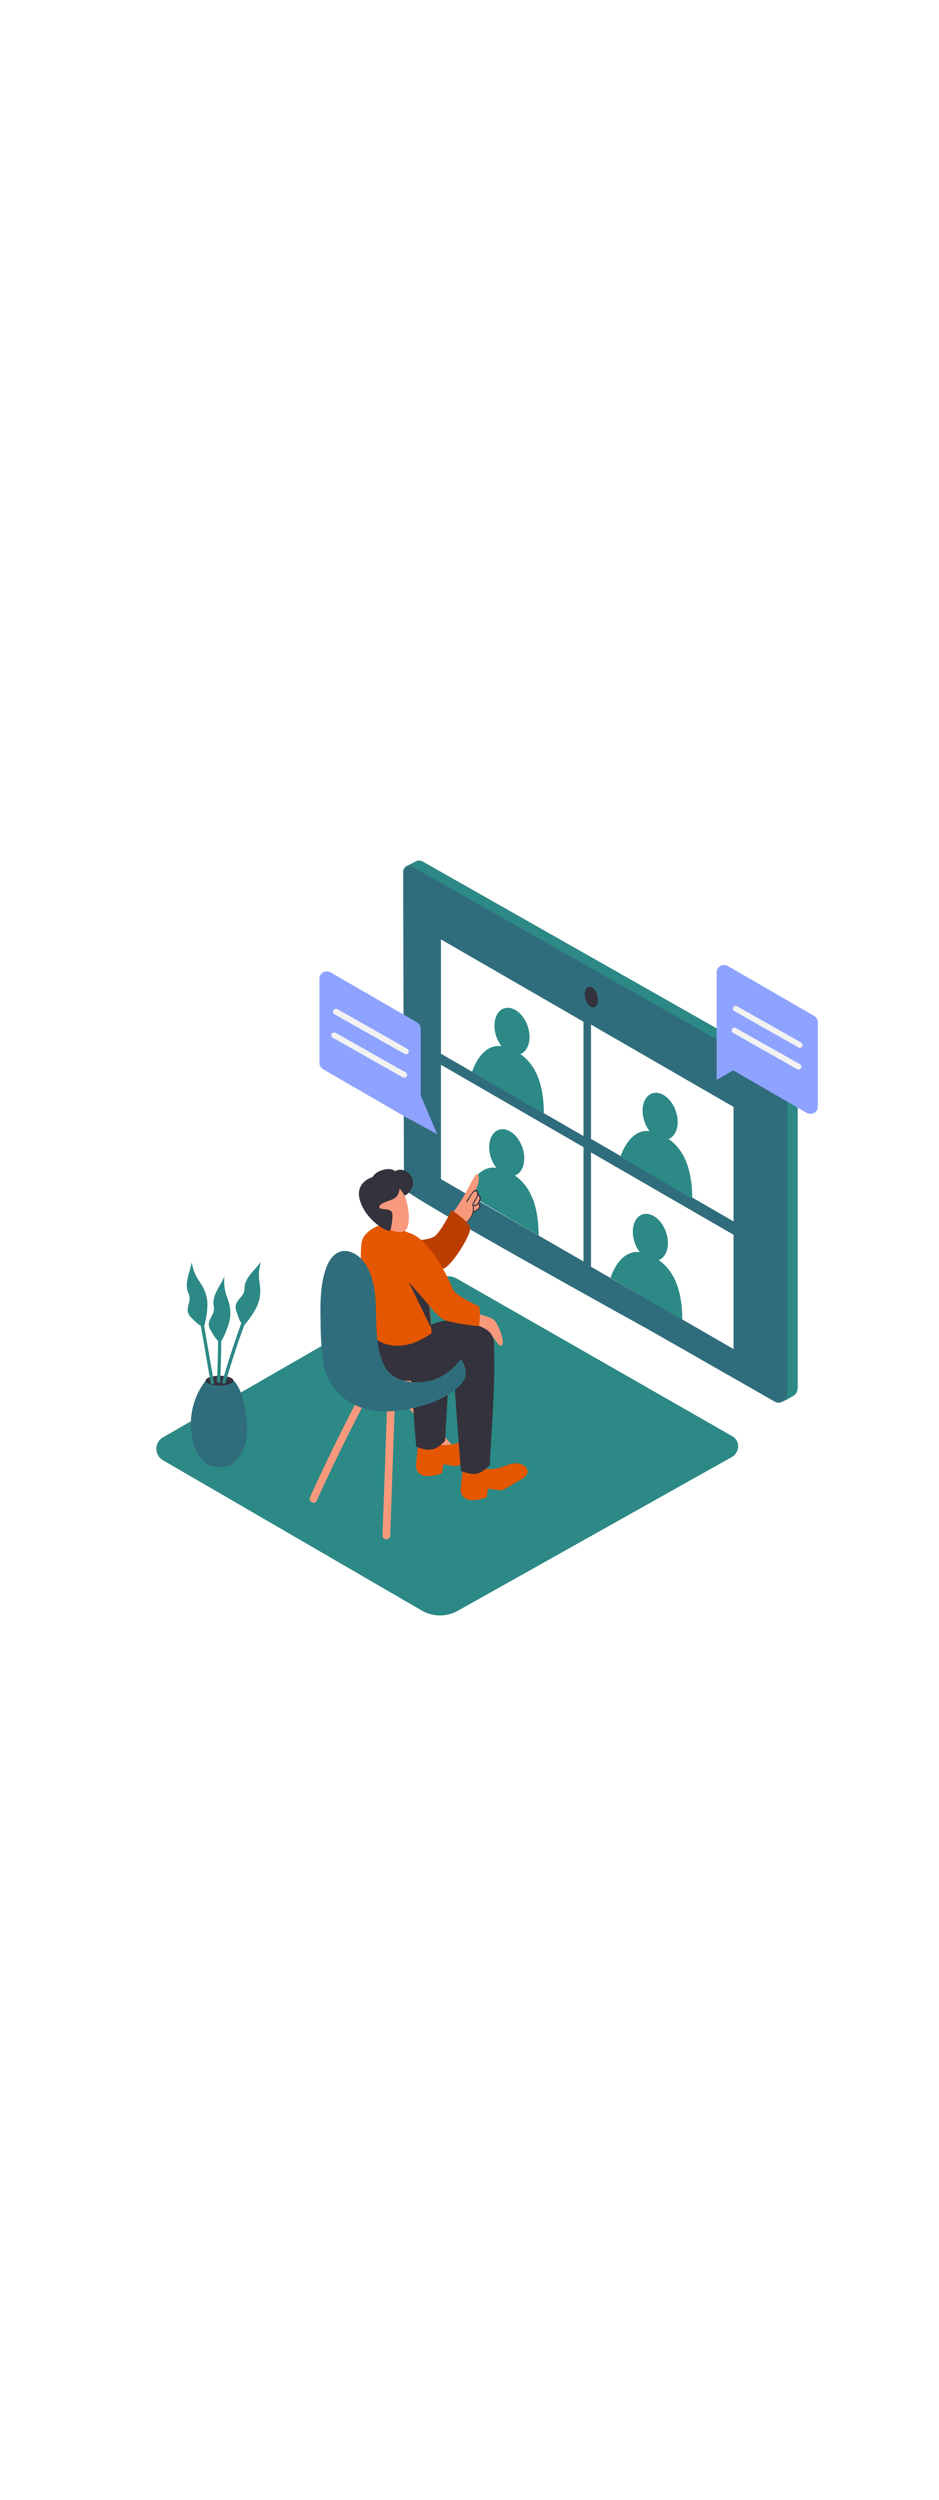 <svg version="1.1" id="Layer_1" xmlns="http://www.w3.org/2000/svg" xmlns:xlink="http://www.w3.org/1999/xlink" x="0px" y="0px" viewBox="0 0 500 500" style="width: 188px;" xml:space="preserve" data-imageid="virtual-meeting-81" imageName="Virtual Meeting" class="illustrations_image">
<style type="text/css">
	.st0_virtual-meeting-81{fill:#2C8986;}
	.st1_virtual-meeting-81{fill:url(#Shadow_00000031189673959672901370000008641173877088355974_);}
	.st2_virtual-meeting-81{fill:#68E1FD;}
	.st3_virtual-meeting-81{fill:#FFFFFF;}
	.st4_virtual-meeting-81{fill:#34323D;}
	.st5_virtual-meeting-81{fill:#F8997C;}
	.st6_virtual-meeting-81{fill:#E55600;}
	.st7_virtual-meeting-81{fill:#BA3E00;}
	.st8_virtual-meeting-81{fill:#8EA3FF;}
	.st9_virtual-meeting-81{fill:#F2F2F2;}
</style>
<path id="Base_virtual-meeting-81" class="st0_virtual-meeting-81" d="M390,349.1c4.5,2.8,3.6,8.4,0.1,10.8l-146.3,82c-6,3.4-13.3,3.3-19.2-0.1l-137.9-80&#10;&#9;c-3.3-2-4.5-6.2-2.5-9.6c0.6-1,1.5-1.9,2.5-2.5l146.7-84.4c3.1-1.8,6.9-1.8,10,0L390,349.1z"/>
<linearGradient id="Shadow_00000124863274912600548100000013988862791375263892_-virtual-meeting-81" gradientUnits="userSpaceOnUse" x1="233.982" y1="866.919" x2="179.032" y2="899.75" gradientTransform="matrix(1 0 0 1 0 -498)">
	<stop offset="1.353915e-03" style="stop-color:#34323D"/>
	<stop offset="1" style="stop-color:#2C8986"/>
</linearGradient>
<path id="Shadow_virtual-meeting-81" style="fill:url(#Shadow_00000124863274912600548100000013988862791375263892_);" d="M220.1,349.2&#10;&#9;c-21.5,12.5-36.8,20.9-69.8,39.8c25,15.2,44.4,29.2,47.2,30.8l74.2-43.5C265.9,373.2,246.8,362.5,220.1,349.2z"/>
<g id="Screen_virtual-meeting-81">
	<path class="st2_virtual-meeting-81 targetColor" d="M424.7,323.3V160.6c0-2.4-1.2-4.6-3.3-5.8C407.9,147,254.7,60.2,224.9,43.3c-0.6-0.3-1.3-0.5-2-0.4l-0.1-0.1&#10;&#9;&#9;c-0.7,0-6.9,3.4-6.9,3.4s2.3,1.6,4.3,1.2v13l0.4,154.2c0,3.1,128.2,73.8,130.9,75.3l64.6,36.8c-2.1,1.6-3.2,4.1-2,4.4&#10;&#9;&#9;c1.7,0.3,5.5-1.8,7.5-3.1c0.5-0.2,1-0.5,1.4-0.9l0,0C424.1,326.3,424.7,324.8,424.7,323.3z" style="fill: rgb(48, 109, 124);"/>
	<path class="st0_virtual-meeting-81" d="M424.7,323.3V160.6c0-2.4-1.2-4.6-3.3-5.8C407.9,147,254.7,60.2,224.9,43.3c-0.6-0.3-1.3-0.5-2-0.4l-0.1-0.1&#10;&#9;&#9;c-0.7,0-6.9,3.4-6.9,3.4s2.3,1.6,4.3,1.2v13l0.4,154.2c0,3.1,128.2,73.8,130.9,75.3l64.6,36.8c-2.1,1.6-3.2,4.1-2,4.4&#10;&#9;&#9;c1.7,0.3,5.5-1.8,7.5-3.1c0.5-0.2,1-0.5,1.4-0.9l0,0C424.1,326.3,424.7,324.8,424.7,323.3z"/>
	<path class="st2_virtual-meeting-81 targetColor" d="M214.7,48.6c0.1-1.8,1.6-3.1,3.4-3c0.5,0,0.9,0.2,1.3,0.4c29.7,16.9,182.9,103.6,196.5,111.5&#10;&#9;&#9;c2.1,1.2,3.3,3.4,3.3,5.8v162.8c0.2,3.3-3.5,6.4-6.6,4.6l-66.6-38c-2.7-1.5-130.9-72.2-130.9-75.3l-0.4-154.2L214.7,48.6z" style="fill: rgb(48, 109, 124);"/>
	<polygon class="st3_virtual-meeting-81" points="234.8,151.5 234.8,212.3 310.7,256.1 310.7,195.3 &#9;"/>
	<polygon class="st3_virtual-meeting-81" points="314.7,198.1 314.7,258.9 390.6,302.7 390.6,241.9 &#9;"/>
	<polygon class="st3_virtual-meeting-81" points="234.8,84.8 234.8,145.6 310.7,189.4 310.7,128.6 &#9;"/>
	<polygon class="st3_virtual-meeting-81" points="314.7,130.1 314.7,190.9 390.6,234.8 390.6,173.9 &#9;"/>
	
		<ellipse transform="matrix(0.968 -0.253 0.253 0.968 -18.977 83.275)" class="st4_virtual-meeting-81" cx="314.7" cy="115.5" rx="3.3" ry="5.6"/>
	
		<ellipse transform="matrix(0.942 -0.335 0.335 0.942 -29.011 99.177)" class="st0_virtual-meeting-81" cx="272.7" cy="133.6" rx="8.8" ry="12.9"/>
	<path class="st0_virtual-meeting-81" d="M251.4,155.2c0,0,5-16.9,17.6-13.2s20.6,14.2,20.6,35.6"/>
	
		<ellipse transform="matrix(0.942 -0.335 0.335 0.942 -39.599 128.245)" class="st0_virtual-meeting-81" cx="351.6" cy="178.8" rx="8.8" ry="12.9"/>
	<path class="st0_virtual-meeting-81" d="M330.4,200.4c0,0,5-16.9,17.6-13.2s20.6,14.2,20.6,35.6"/>
	
		<ellipse transform="matrix(0.942 -0.335 0.335 0.942 -50.827 101.967)" class="st0_virtual-meeting-81" cx="269.9" cy="198.2" rx="8.8" ry="12.9"/>
	<path class="st0_virtual-meeting-81" d="M248.6,219.9c0,0,5-16.9,17.6-13.2s20.6,14.2,20.6,35.6"/>
	
		<ellipse transform="matrix(0.942 -0.335 0.335 0.942 -61.483 130.23)" class="st0_virtual-meeting-81" cx="346.4" cy="243.2" rx="8.8" ry="12.9"/>
	<path class="st0_virtual-meeting-81" d="M325.1,264.8c0,0,5-16.9,17.6-13.2s20.6,14.2,20.6,35.6"/>
</g>
<g id="Character_virtual-meeting-81">
	<path class="st5_virtual-meeting-81" d="M237.8,299.9c-6.3-4.4-13.7-6.8-21.6-5c-8.5,1.9-15.9,7.2-24.5,8.5c-1.4,0.2-6.8-0.1-7.7,0.6&#10;&#9;&#9;c-24.1,22.8,43.3,20.4,43.3,20.4c6.5-5.4,12.7-10.6,19.2-16C244.5,304,241.2,302.3,237.8,299.9z"/>
	<path class="st5_virtual-meeting-81" d="M206.1,333l-2.4,68.9c-0.1,2.6,4,2.6,4.1,0l2.4-68.9C210.3,330.4,206.2,330.4,206.1,333z"/>
	<path class="st5_virtual-meeting-81" d="M256.6,369.8c-12.3-12-24-24.5-35.2-37.6c-1.7-2-4.6,0.9-2.9,2.9c11.2,13,22.9,25.6,35.2,37.6&#10;&#9;&#9;C255.6,374.5,258.5,371.7,256.6,369.8z"/>
	<path class="st5_virtual-meeting-81" d="M192,326.6c-9.5,18-18.5,36.3-26.9,54.8c-1.1,2.4,2.4,4.4,3.5,2c8.4-18.5,17.4-36.8,26.9-54.8&#10;&#9;&#9;C196.8,326.4,193.3,324.3,192,326.6z"/>
	<path class="st5_virtual-meeting-81" d="M252.6,283.6c0,0,8.8,1.8,10.7,3.8s5.2,10.2,4.3,12.7s-3.4-1.4-4.5-3c-1.3-1.7-2.6-3.3-4.1-4.8&#10;&#9;&#9;c-2.9,0.4-5.8,0.1-8.5-1.1"/>
	<path class="st6_virtual-meeting-81" d="M255.5,358.2c1.3-1.3,2.1-2.7,1.6-4.1c-0.8-2.5-4.2-3.6-6.6-3.4c-2.5,0.1-4.8,1.3-7.2,2&#10;&#9;&#9;c-2.5,0.9-5.1,1.2-7.8,1c-0.4-0.1-0.8-0.3-1.1-0.6c-1.5-0.3-2.7-1.4-3.2-2.9l-7.8-2.8c0,0-2,16.5-1.9,17.6&#10;&#9;&#9;c0.6,8.9,13.9,3.8,13.9,3.8s0.5-4,0.6-4.6s5.2,1,7.3,0.7c1-0.3,1.9-0.7,2.7-1.3c1.6-0.9,3.1-1.8,4.6-2.7S253.9,359.1,255.5,358.2z"/>
	<path class="st4_virtual-meeting-81" d="M226.4,297.4c-2.9,0.3-5.9,0.7-8.8,1.1c1.2,18.7,2.5,37.4,4,56.1c7.6,3.1,10.7,1.7,15.4-3.1&#10;&#9;&#9;c0.9-17.8,2.5-36.5,2.4-54.5C235.1,297.1,230.7,297.3,226.4,297.4z"/>
	<path class="st4_virtual-meeting-81" d="M194.9,292.2c0,0-1.3,20.5,9,25s31.4,2.3,41.8-3.8c5.4-3.3,11-6.1,16.9-8.4c0,0,2.7-9-3.8-12.8&#10;&#9;&#9;s-20.8-8.7-33.5,0"/>
	<path class="st5_virtual-meeting-81" d="M240,236c0.3-0.8,0.7-1.5,1.1-2.2c0,0,0,0.1,0.1,0.1c0,0.2,0.2,0.3,0.4,0.2c0.1,0,0.1-0.1,0.2-0.1l0.8-1.2&#10;&#9;&#9;c0,0.2,0,0.3,0,0.5c0.1,0.6,0.7,1.1,1.4,1c0.7,0,1.2-0.6,1.1-1.3c0-0.1,0-0.2,0-0.2c0.1-0.1,0.2-0.3,0.4-0.4c0,0.1,0,0.3,0.1,0.4&#10;&#9;&#9;c0.2,0.6,0.8,0.9,1.4,0.7c0.2-0.1,0.3-0.1,0.4-0.3c0.1-0.1,0.3-0.3,0.4-0.4c0.2,0.1,0.5,0.1,0.7,0c1.1-0.4,2.1-0.8,3.1-1.3&#10;&#9;&#9;c-0.2-0.1-0.4-0.4-0.3-0.6c0-0.1,0.1-0.1,0.1-0.2c1.1-1.1,2.6-1.7,3.8-2.6c0,0,0.1-0.1,0.2-0.1c0-0.1,0.1-0.1,0.1-0.1&#10;&#9;&#9;c0.3-1,0.2-2.1-0.2-3.1c0.6-0.8,0.9-1.8,0.7-2.8c-0.1,0-0.2,0-0.3-0.1c-0.2-0.2-0.4-0.4-0.5-0.6c-0.2-0.3-0.4-0.6-0.5-1&#10;&#9;&#9;c-0.1-0.2,0-0.4,0.2-0.5c-0.5-0.7-1.1-1.3-1.6-1.9c1.2-2.1,1.8-4.6,1.7-7c0-0.6-0.5-1.1-1.1-1.1c-0.4,0-0.7,0.2-0.9,0.5&#10;&#9;&#9;c-0.5,0.8-0.9,1.6-1.3,2.4c-0.1,0.1-0.2,0.2-0.3,0.3c-2.1,4.3-4.4,8.5-7,12.6c-0.4,0.7-5.8,8-5.1,8.2&#10;&#9;&#9;C239,234.2,234.6,244.2,240,236z M243.1,232.9L243.1,232.9c0.1,0,0.3,0.1,0.4,0c0,0,0,0,0.1-0.1l0,0c0.3,0.2,0.6,0.3,0.9,0.2&#10;&#9;&#9;c-0.1,0.4-0.4,0.6-0.8,0.6C243.4,233.5,243.1,233.2,243.1,232.9L243.1,232.9z"/>
	<path class="st5_virtual-meeting-81" d="M240.6,233.7c1.2-0.9,2.1-2,2.9-3.3c0.6-1.1,1.9-1.5,3-0.9c0,0,0,0,0.1,0c0.1-0.6,0.1-1.2,0.1-1.8&#10;&#9;&#9;c0-3,4.8-3.1,4.7,0c0.1,2.4-0.5,4.7-1.8,6.7c-1.4,1.8-3.2,3.3-5.1,4.5c-1.2,0.7-2.6,0.2-3.3-0.9c-0.2-0.3-0.3-0.6-0.3-0.9l-0.2-0.2&#10;&#9;&#9;C239.7,236.2,239.7,234.7,240.6,233.7L240.6,233.7z"/>
	<path class="st4_virtual-meeting-81" d="M248.1,235.5c2-1.3,3.4-3.3,4-5.6c0.1,0.1,0.2,0.2,0.4,0.1l0,0l1.9-1.3c0.4-0.2,0.8-0.5,1.1-0.9&#10;&#9;&#9;c0.7-0.9,0.1-1.9-0.3-2.8c0-0.1-0.1-0.1-0.1-0.1l0.3-0.4c0.5-0.7,0.7-1.5,0.7-2.3c-0.1-0.8-0.9-1.4-1.3-2c0.1-0.8-0.3-1.7-1.1-2&#10;&#9;&#9;c-1-0.5-1.6,0.3-2.1,1c-1.2,1.6-2.2,3.2-3.3,4.9c-0.2,0.3,0.3,0.6,0.5,0.3c0.6-0.9,1.1-1.8,1.7-2.7c0.4-0.6,1.3-2.3,1.9-2.6&#10;&#9;&#9;c2.1-1.2,1.7,1.7,1.4,2.4c-0.2,0.4-0.5,0.9-0.7,1.3l-1.6,2.8c0,0,0,0,0,0.1s0,0.2,0,0.2c1,3.5-0.5,7.3-3.6,9.2&#10;&#9;&#9;C247.5,235.2,247.8,235.7,248.1,235.5z M252.4,225.9c-0.1-0.1-0.2-0.1-0.3,0c0-0.1,0-0.1-0.1-0.2c1.1-1.5,1.9-3.1,2.6-4.8&#10;&#9;&#9;c0.1,0.2,0.3,0.4,0.4,0.6c0.4,0.6,0.5,1.4,0.1,2C254.8,224.4,253.7,226.6,252.4,225.9L252.4,225.9z M252.2,229.5c0.2-1,0.2-2,0-3&#10;&#9;&#9;c1,0.5,1.9-0.2,2.5-1c0.2,0.4,0.3,0.8,0.4,1.2c0.1,0.5-0.2,1-0.6,1.3C253.8,228.5,253,229,252.2,229.5z"/>
	<path class="st7_virtual-meeting-81" d="M214.5,245c0,0,13.7,0.6,17.3-2.6s8.7-13.6,8.7-13.6s9.5,6.1,9.9,9.6s-9.9,20.4-14.5,21.6"/>
	<path class="st6_virtual-meeting-81" d="M279.2,371c1.3-1.3,2.1-2.7,1.6-4.1c-0.8-2.5-4.2-3.6-6.6-3.4c-2.5,0.1-4.8,1.3-7.2,2c-2.5,0.9-5.1,1.2-7.8,1&#10;&#9;&#9;c-0.4-0.1-0.8-0.3-1.1-0.6c-1.5-0.3-2.7-1.4-3.1-2.9l-7.8-2.8c0,0-2,16.5-1.9,17.6c0.6,8.9,13.9,3.8,13.9,3.8s0.5-4,0.6-4.5&#10;&#9;&#9;s5.2,1,7.3,0.7c1-0.3,1.9-0.7,2.7-1.3c1.6-0.9,3.1-1.8,4.6-2.7S277.7,372,279.2,371z"/>
	<path class="st4_virtual-meeting-81" d="M249.2,292.8c-2.7-1.3-5.5-1.1-8.7-1.1c0.4,6.6,0.2,9,0.6,15.5c0,0.6,0.1,1.2,0.1,1.8&#10;&#9;&#9;c1.2,19.5,2.7,39,4.2,58.5c7.6,3.1,10.7,1.7,15.4-3.1c1-20.8,3-42.7,2.2-63.3C258.7,296.6,254.8,295.4,249.2,292.8z"/>
	<path class="st6_virtual-meeting-81" d="M194.7,288c0,0.5,0.1,2.2,0.2,4.2c4.3,5.6,9.5,8.9,17.6,8.7c6.6-0.2,12.1-3.1,17.3-6.6&#10;&#9;&#9;c-0.6-12-2.6-32.5-5.6-46.7c-0.3-1.2-3.4-2-4.3-2.5c-2.1-1.2-0.9-3.2-3-4.5c-3.1-1.8-6.3-3.3-9.5-4.6h-0.1c-5.3-0.1-14.4,4-14.9,11&#10;&#9;&#9;c-0.8,10.9,0.4,17.4,1.2,28.2C193.9,279.5,194.3,283.8,194.7,288z"/>
	<path class="st5_virtual-meeting-81" d="M213,215.3c0.7,0.2,6.5,13.6,4.2,21.8s-16.2-0.2-19.7-6.5S199.9,211.9,213,215.3z"/>
	<path class="st4_virtual-meeting-81" d="M212.8,217.2c0,0,0,4.4-3.9,5.9s-7.1,2.4-6.9,4.2s7-0.2,7,3.9c0,2.8-0.4,5.5-1.1,8.2&#10;&#9;&#9;c-0.4,2-12.1-4.2-15.9-14.7s5.8-13.3,6.2-13.4s1.3-2.9,6.1-4s6,0.8,6,0.8s3.1-2.2,6.9,0.7c4.4,3.5,3.2,9.8-1.7,12.3L212.8,217.2z"/>
	<path class="st6_virtual-meeting-81" d="M215.2,259c0,0,14.4,26.4,22.4,28.6c5.7,1.5,11.6,2.4,17.5,2.9c0,0,1-7.4,0-10.5c0,0-12.8-5.8-14-9.2&#10;&#9;&#9;s-12-27.7-24.3-30.2"/>
	<path class="st4_virtual-meeting-81" d="M228.5,279.5c-0.9-1.1-10.9-12.5-10.9-12.5l12,24.6L228.5,279.5z"/>
	<path class="st2_virtual-meeting-81 targetColor" d="M245.5,308c-3.9,5.1-9,9.3-15.2,11.2c-8.6,2.6-21.1,1.4-25.6-7.6c-8.2-16.3-0.5-36.8-9.2-52.6&#10;&#9;&#9;c-2.1-3.9-5.7-7.3-10-8.3c-5.6-1.2-9.5,3-11.5,8c-3.6,8.9-3.5,20-3.3,29.5c0,7.6,0.5,15.3,1.6,22.9c0,0,5.2,31.8,46.2,23.3&#10;&#9;&#9;c7-1.5,14-3.6,20.1-7.5c3.2-1.8,6-4.3,8.2-7.2C249.3,316,247.7,311.6,245.5,308z" style="fill: rgb(48, 109, 124);"/>
</g>
<g id="Plant_virtual-meeting-81">
	<path class="st2_virtual-meeting-81 targetColor" d="M109.5,319.5c-5.7,7.3-8.4,16.4-7.8,25.6c1,15,9.4,19.3,9.4,19.3l10,0.6c0,0,11.9-3.9,10.4-23.3&#10;&#9;&#9;c-1.5-18.3-7.4-22.5-7.4-22.5" style="fill: rgb(48, 109, 124);"/>
	<ellipse class="st4_virtual-meeting-81" cx="116.9" cy="319.5" rx="7.4" ry="2.6"/>
	<ellipse class="st2_virtual-meeting-81 targetColor" cx="116.9" cy="362.8" rx="7.4" ry="2.6" style="fill: rgb(48, 109, 124);"/>
	<path class="st0_virtual-meeting-81" d="M113.9,320.3L105,269c-0.2-1.1-1.9-0.6-1.7,0.5l8.9,51.2C112.4,321.9,114.1,321.4,113.9,320.3z"/>
	<path class="st0_virtual-meeting-81" d="M115.5,320.4c0.3-0.1,0.6-0.1,0.8,0c0.4,0.1,0.7,0.3,0.9,0.5c0.7-14.3,0.8-28.6,0.4-43c0-1.1-1.8-1.1-1.8,0&#10;&#9;&#9;C116.3,292.2,116.2,306.3,115.5,320.4z"/>
	<path class="st0_virtual-meeting-81" d="M135.6,270.7c-6.7,16.1-12.4,32.5-17.2,49.3c-0.1,0.5,0.1,1,0.6,1.1s1-0.1,1.1-0.6l0,0&#10;&#9;&#9;c4.8-16.7,10.6-33.1,17.2-49.2C137.7,270.1,136,269.7,135.6,270.7z"/>
	<path class="st0_virtual-meeting-81" d="M106.8,290.2c0,0-1-0.1-5.2-4.5s1.1-7.8-1.3-12.8s1-11.5,1.8-16.5c0.5,3.5,1.7,6.8,3.7,9.8&#10;&#9;&#9;c3.2,4.5,5,8.7,4.6,14.4c-0.2,3.6-0.9,7.3-1.9,10.8"/>
	<path class="st0_virtual-meeting-81" d="M115.9,298.1c0,0-0.9-0.4-3.9-5.7s3-7.3,1.8-12.7s3.8-11,5.7-15.6c-0.4,3.5,0,7.1,1.2,10.4&#10;&#9;&#9;c2,5.2,2.7,9.6,1,15.1c-1.1,3.5-2.6,6.8-4.4,10"/>
	<path class="st0_virtual-meeting-81" d="M128.5,288.8c0,0-0.8-0.5-2.7-6.4s4.4-6.5,4.4-12.1s5.9-9.9,8.8-14.1c-1.1,3.4-1.4,6.9-0.9,10.4&#10;&#9;&#9;c0.9,5.5,0.7,10-2.1,15c-1.8,3.2-3.9,6.1-6.4,8.9"/>
</g>
<g id="Chat_Bubbles_virtual-meeting-81">
	<path class="st8_virtual-meeting-81" d="M435.5,128.9v44.8c0,2.2-1.7,3.9-3.9,3.9c-0.7,0-1.4-0.2-2-0.5l-46-26.6c-1.2-0.7-2-2-2-3.4v-44.8&#10;&#9;&#9;c0-2.2,1.8-3.9,3.9-3.9c0.7,0,1.4,0.2,2,0.5l46,26.6C434.7,126.2,435.5,127.4,435.5,128.9z"/>
	<polygon class="st8_virtual-meeting-81" points="381.6,138.9 381.6,159.5 395.5,151.5 &#9;"/>
	<path class="st8_virtual-meeting-81" d="M224,132.3v44.8c0,2.2-1.8,3.9-3.9,3.9c-0.7,0-1.4-0.2-2-0.5l-46-26.6c-1.2-0.7-2-2-2-3.4v-44.8&#10;&#9;&#9;c0-2.2,1.7-3.9,3.9-3.9c0.7,0,1.4,0.2,2,0.5l46,26.6C223.2,129.6,224,130.9,224,132.3z"/>
	<polyline class="st8_virtual-meeting-81" points="213.1,177.6 232.8,188.4 223,165.5 &#9;"/>
	<path class="st9_virtual-meeting-81" d="M391.1,123l29.9,16.9l4.2,2.4c0.7,0.4,1.6,0.1,2-0.6c0.4-0.7,0.1-1.6-0.5-2l-29.9-16.9l-4.2-2.4&#10;&#9;&#9;c-0.7-0.4-1.6-0.2-2.1,0.5S390.4,122.6,391.1,123L391.1,123z"/>
	<path class="st9_virtual-meeting-81" d="M390.3,134.5l29.9,16.9l4.2,2.4c0.7,0.4,1.6,0.2,2.1-0.5s0.2-1.6-0.5-2.1l-30-16.9l-4.2-2.4&#10;&#9;&#9;c-0.7-0.4-1.6-0.1-2,0.6C389.4,133.2,389.6,134,390.3,134.5L390.3,134.5z"/>
	<path class="st9_virtual-meeting-81" d="M178.1,124.6l12.6,7.1l20.1,11.4l4.7,2.6c0.7,0.4,1.6,0.1,2-0.6c0.4-0.7,0.1-1.6-0.5-2l-12.6-7.2l-20.1-11.4&#10;&#9;&#9;l-4.7-2.6c-0.7-0.4-1.6-0.2-2.1,0.5C177.2,123.3,177.4,124.2,178.1,124.6L178.1,124.6z"/>
	<path class="st9_virtual-meeting-81" d="M177.2,137.1l12.6,7.1l20.1,11.4l4.7,2.6c0.7,0.4,1.6,0.1,2-0.6c0.4-0.7,0.1-1.6-0.5-2l-12.6-7.1l-20.1-11.4&#10;&#9;&#9;l-4.7-2.6c-0.7-0.4-1.6-0.2-2.1,0.5C176.2,135.8,176.5,136.7,177.2,137.1L177.2,137.1z"/>
</g>
</svg>